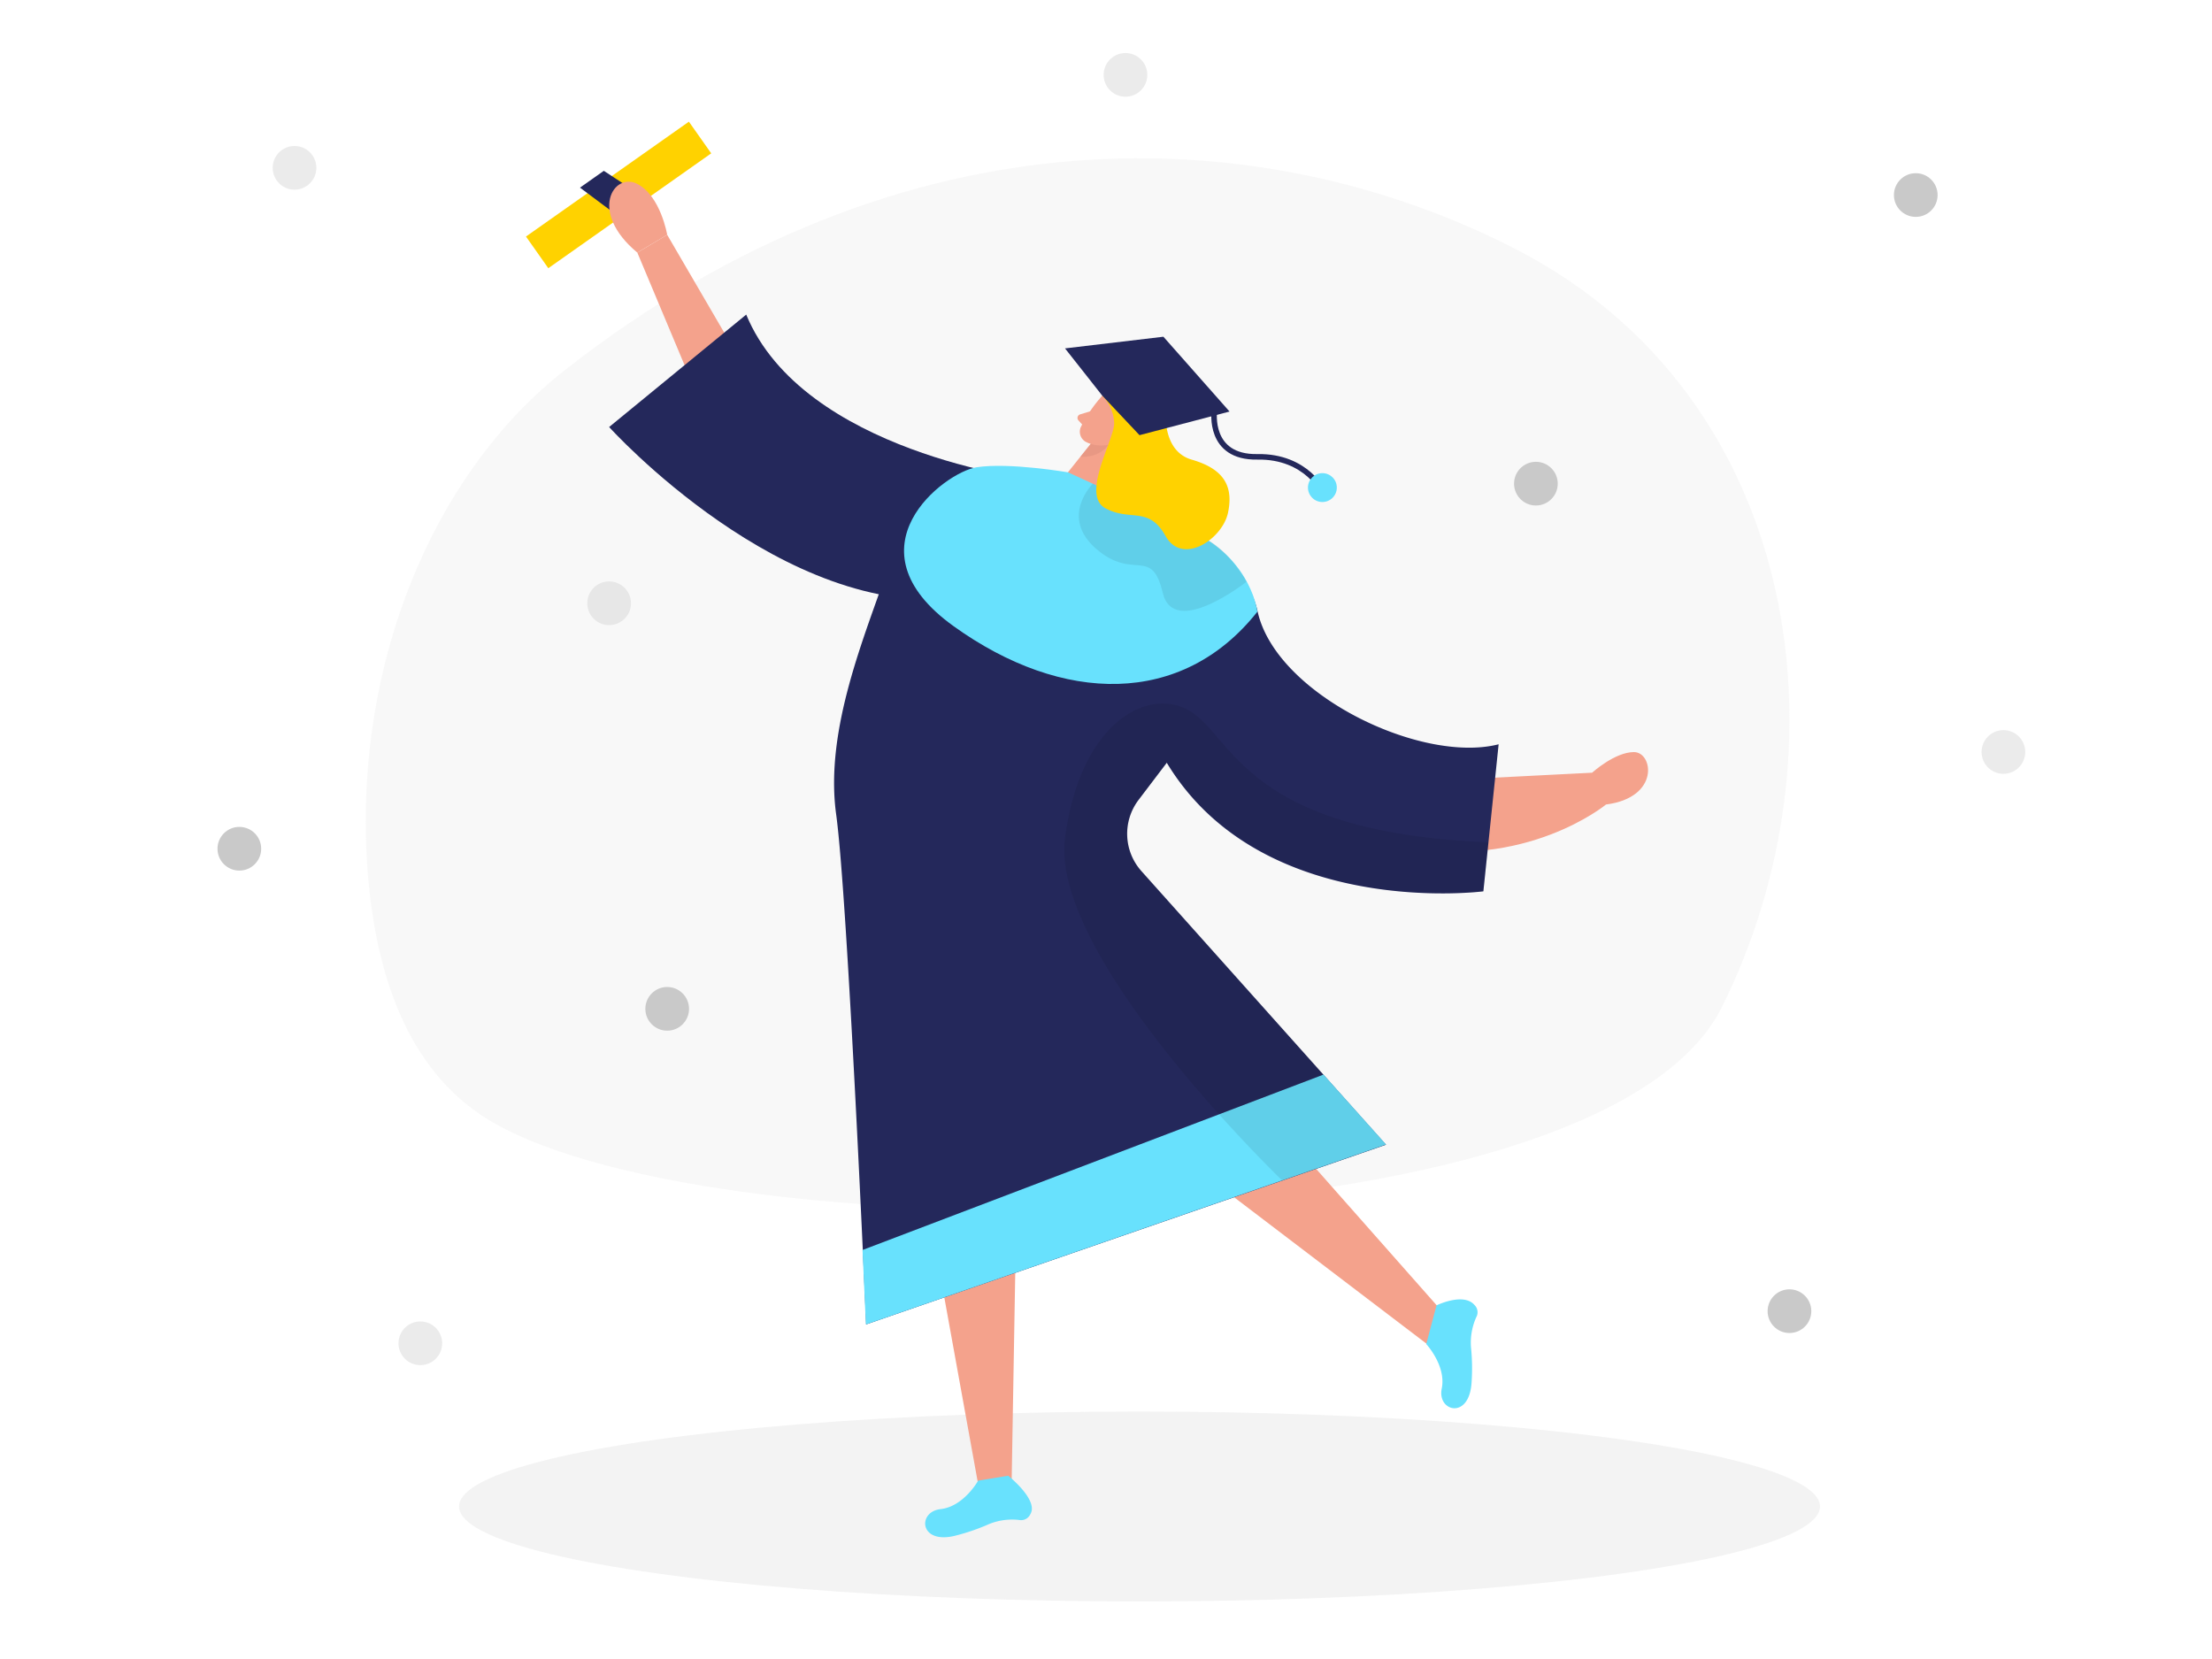 <svg viewBox="0 0 400 300" xmlns="http://www.w3.org/2000/svg"><path d="m102.15 66.92c-23.88 18.71-38 53.05-35.79 88.91 1.15 18.33 6.37 36.13 20.45 45.68 37.72 25.59 202.11 25.4 224.52-19.32 23.08-46.06 15.15-110.19-37.33-137.19-45.48-23.32-110.16-26.4-171.85 21.92z" fill="#e6e6e6" opacity=".3"/><path d="m262.9 141 25-1.27s4.1-3.73 7.57-3.73 4.74 8.22-5.05 9.48c0 0-14.54 12-37 7.59s-18.04-16.46 9.48-12.07z" fill="#f4a28c"/><ellipse cx="206.06" cy="272.42" fill="#e6e6e6" opacity=".45" rx="123.05" ry="17.17"/><path d="m161.29 182.34 15.71 86.71 5.91.51 1.47-85.21z" fill="#f4a28c"/><path d="m188.07 189.79 70.12 53.37 4.71-3.61-56.44-63.86z" fill="#f4a28c"/><path d="m130.98 60.18-10.33-17.72-5.4 3.22 11.69 27.86 9.06-5.5z" fill="#f4a28c"/><path d="m206.4 157.52a10.12 10.12 0 0 1 -.52-12.86l5.11-6.73c17.18 28.46 57.25 23.25 57.25 23.25l2.76-26.59c-14 3.58-40.24-9-43.58-24s-27.64-19.29-27.64-19.29l-8.19-4.74c-17.9-5.85-26.69 3.42-30.91 15.86s-11.59 29.44-9.48 44.81 5.43 92.26 5.43 92.26l94.01-32.49z" fill="#24285b"/><path d="m176.88 267.75s-2.59 4.68-6.81 5.15-3.86 6.49 2.76 4.78a37.92 37.92 0 0 0 6-2.07 11.06 11.06 0 0 1 5.7-.72 1.84 1.84 0 0 0 1.79-1.08c1.55-2.55-4-6.95-4-6.95z" fill="#68e1fd"/><path d="m257.91 243.05s3.65 3.91 2.8 8.06 5 5.68 5.4-1.14a37.48 37.48 0 0 0 -.11-6.37 11.18 11.18 0 0 1 1.07-5.65 1.84 1.84 0 0 0 -.47-2c-2-2.26-6.83.1-6.83.1z" fill="#68e1fd"/><path d="m186.66 86.7s-41.41-4.88-51.72-29.81l-24.79 20.33s31.66 35.11 63.76 30.87z" fill="#24285b"/><path d="m199.33 71.55a25.9 25.9 0 0 0 -3.91 5.73 2.1 2.1 0 0 0 1.13 2.72 4.65 4.65 0 0 0 5-.6l3.19-2.15a3.76 3.76 0 0 0 1.1-4.2c-.84-2.74-4.9-3.48-6.51-1.5z" fill="#f4a28c"/><path d="m203.52 77.66-3.79 13.67-8.02-4.16 6.37-7.98z" fill="#f4a28c"/><path d="m193.12 85.41s-10.61-1.82-16.49-.92-23.86 14.61-4.18 28.75 41.34 14.55 54.92-2.62c0 0-1-9-11-14.12s-23.25-11.09-23.25-11.09z" fill="#68e1fd"/><path d="m197.62 87.46s-6.1 6 .63 11.81 10-.54 12 7.9 15.19-2 15.19-2-3.07-5.36-6.91-7.45z" opacity=".08"/><path d="m200.72 77.08s1-1.27 1.88-.44-.54 2.66-2 1.85z" fill="#f4a28c"/><path d="m199.33 71.55a7.56 7.56 0 0 1 2.15 4.92c.07 3-6.1 13-1.58 15.44s7.81-.46 10.86 5 10.29.57 11.3-4.18-.68-7.92-6.55-9.61-4.64-10-4.64-10z" fill="#ffd200"/><path d="m197.23 74.35-1.9.58a.67.67 0 0 0 -.33 1.07l1.09 1.2z" fill="#f4a28c"/><path d="m197.25 80.27a6.37 6.37 0 0 0 3.19.16s-1.39 2.35-5.08 2.17z" fill="#ce8172" opacity=".31"/><path d="m192.59 63 17.79-2.11 11.96 13.53-16.28 4.27-6.73-7.14z" fill="#24285b"/><path d="m219.59 74.35s-1.16 8.42 7.78 8.26 12 6.47 12 6.47" fill="none" stroke="#24285b" stroke-miterlimit="10"/><circle cx="239.13" cy="88.17" fill="#68e1fd" r="2.61"/><path d="m93.88 31.76h36.06v7.01h-36.06z" fill="#ffd200" transform="matrix(.817 -.576 .576 .817 .12 70.9)"/><path d="m109.19 30.89 9.35 6.13-4.89 3.46-8.77-6.55z" fill="#24285b"/><path d="m155.97 226.04 83.36-31.72 11.31 12.64-94.06 32.55z" fill="#68e1fd"/><path d="m231.86 213.46s-42.07-40.42-39.27-61.9 15.69-27.81 23.15-22.61 10.49 21.63 53.41 23.36l-.91 8.87s-39.46 5.15-57.25-23.25l-5.11 6.73a10.26 10.26 0 0 0 .52 12.86l44.24 49.48z" opacity=".08"/><path d="m120.65 42.46s-1.17-7-5.4-9.2-8.92 5 0 12.42z" fill="#f4a28c"/><g fill="#c9c9c9"><circle cx="346.43" cy="35.27" r="3.95"/><circle cx="277.74" cy="87.46" r="3.95"/><circle cx="120.65" cy="182.43" r="3.95"/><circle cx="43.28" cy="153.48" r="3.95"/><circle cx="323.59" cy="237.1" r="3.95"/><circle cx="53.26" cy="30.35" opacity=".36" r="3.95"/><circle cx="203.52" cy="13.54" opacity=".36" r="3.95"/><circle cx="110.15" cy="109.09" opacity=".36" r="3.95"/><circle cx="76.01" cy="242.91" opacity=".36" r="3.95"/><circle cx="362.28" cy="135.98" opacity=".36" r="3.95"/></g></svg>